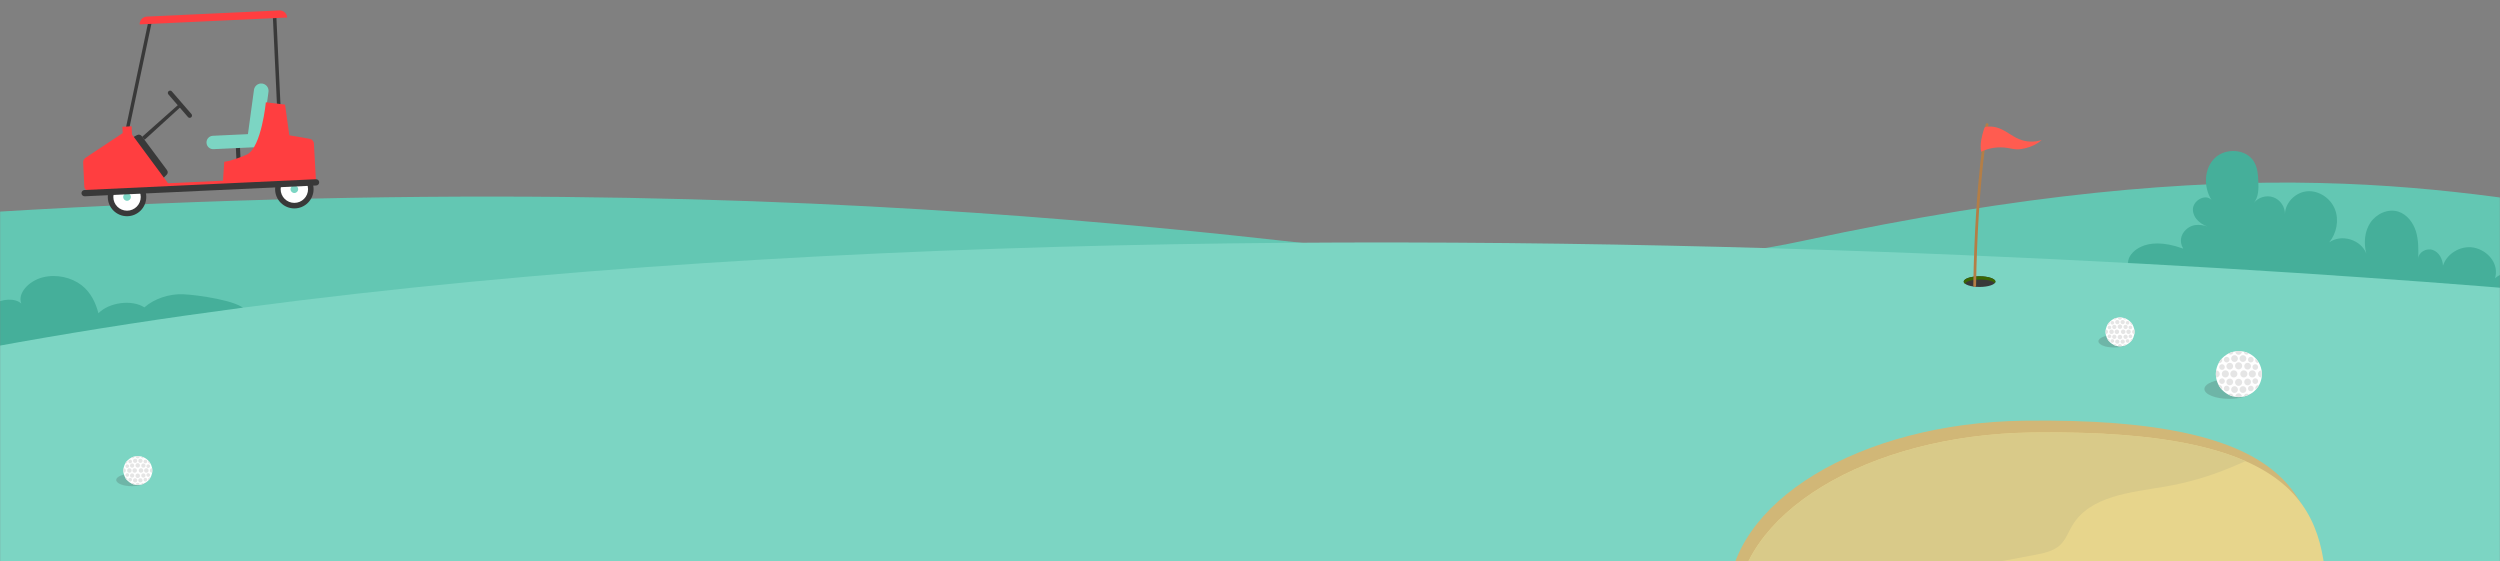 <svg width="1920" height="431" viewBox="0 0 1920 431" fill="none" xmlns="http://www.w3.org/2000/svg">
<rect x="0" y="0" width="1920" height="431" fill="#808080" stroke="none"/>
<mask id="mask0_1_706" style="mask-type:alpha" maskUnits="userSpaceOnUse" x="0" y="0" width="1920" height="431">
<rect width="1920" height="431" fill="#D9D9D9"/>
</mask>
<g mask="url(#mask0_1_706)">
<path d="M2028.88 168.37C1884.79 145.916 1727.61 111.052 1384.38 185.029C1266.75 210.38 1142.85 199.033 1128.02 198.888C1032.65 198.019 620.277 114.674 -108 169.819V398.461H2028.78L2028.88 168.37Z" fill="#63C7B3"/>
<path d="M1676.67 190.776C1673.58 185.705 1674.79 180.152 1678.7 176.482C1684.88 170.64 1692.02 172.861 1697.72 174.599C1690.91 173.199 1684.25 167.936 1684.15 160.982C1684.06 154.029 1693.76 148.476 1698.45 153.594C1692.22 143.792 1692.6 129.547 1700.91 121.434C1709.22 113.322 1725.2 114.24 1731.09 124.235C1733.79 128.774 1734.23 134.279 1734.42 139.591C1734.66 145.337 1734.52 151.711 1730.75 156.057C1734.13 151.566 1740.51 149.634 1745.82 151.469C1751.13 153.304 1754.94 158.761 1754.85 164.41C1755.04 155.429 1763.15 147.51 1772.13 146.882C1781.12 146.254 1789.95 152.339 1793.24 160.741C1796.52 169.094 1794.54 179.138 1788.84 186.14C1798.16 179.428 1813.32 184.015 1817.33 194.784C1815.26 186.816 1815.88 177.835 1820.47 170.978C1825.06 164.121 1834.09 160.016 1841.91 162.527C1848.62 164.652 1853.35 170.978 1855.43 177.69C1857.51 184.45 1857.36 191.645 1857.22 198.695C1857.36 193.625 1863.64 190.245 1868.42 191.983C1873.2 193.721 1876 198.985 1876.19 204.055C1879.43 193.866 1891.6 187.492 1901.84 190.631C1912.07 193.77 1919.22 203.427 1916.18 213.712C1922.99 207.58 1931.82 209.753 1938.34 214.002C1944.86 218.251 1951.67 229.647 1950.94 237.422C1939.45 241.043 1923.56 238.194 1911.78 235.78C1827.13 218.541 1740.55 211.105 1654.22 213.712C1648.9 213.857 1643.25 213.954 1638.76 211.105C1634.27 208.256 1632.68 201.351 1636.11 196.28C1636.11 196.28 1645.38 179.573 1676.62 190.921L1676.67 190.776Z" fill="#45AF9A"/>
<path d="M-24.076 269.919C-32.043 269.243 -33.926 262.676 -30.594 256.833C-27.263 250.99 -19.488 247.514 -12.921 250.556C-13.597 244.665 -11.231 237.953 -5.002 233.703C1.227 229.454 11.706 228.681 16.39 233.172C13.251 225.446 21.846 215.837 32.711 213.036C43.576 210.235 55.165 213.277 62.505 218.927C69.844 224.577 73.466 232.544 75.591 240.56C83.944 232.11 101.424 229.889 110.889 236.069C118.277 229.502 129.721 225.591 140.441 225.977C151.161 226.363 183.707 230.999 188.246 238.001C172.987 245.196 132.812 248.962 115.863 252.439C72.162 261.42 28.22 269.533 -15.674 277.597C-19.198 278.225 -23.061 278.852 -25.959 277.597C-28.856 276.341 -29.194 272.285 -25.814 271.175" fill="#45AF9A"/>
<path d="M-107.952 287.061V894.618H2028.83V230.565C2028.83 230.565 745.97 99.946 -107.952 287.013V287.061Z" fill="#7CD5C3"/>
<g opacity="0.2">
<path d="M1623.5 266.877C1630.09 266.877 1635.43 264.737 1635.43 262.097C1635.43 259.456 1630.09 257.316 1623.5 257.316C1616.92 257.316 1611.58 259.456 1611.58 262.097C1611.58 264.737 1616.92 266.877 1623.5 266.877Z" fill="#393939"/>
</g>
<path d="M1628.19 266.008C1634.32 266.008 1639.29 261.036 1639.29 254.902C1639.29 248.768 1634.32 243.796 1628.19 243.796C1622.05 243.796 1617.08 248.768 1617.08 254.902C1617.08 261.036 1622.05 266.008 1628.19 266.008Z" fill="white"/>
<path d="M1628.09 252.632C1629.05 252.632 1629.83 251.854 1629.83 250.894C1629.83 249.934 1629.05 249.156 1628.09 249.156C1627.13 249.156 1626.35 249.934 1626.35 250.894C1626.35 251.854 1627.13 252.632 1628.09 252.632Z" fill="#E5E5E5"/>
<path d="M1623.79 252.729C1624.7 252.729 1625.44 251.994 1625.44 251.087C1625.44 250.18 1624.7 249.445 1623.79 249.445C1622.89 249.445 1622.15 250.18 1622.15 251.087C1622.15 251.994 1622.89 252.729 1623.79 252.729Z" fill="#E5E5E5"/>
<path d="M1626.11 249.011C1627.02 249.011 1627.75 248.276 1627.75 247.369C1627.75 246.462 1627.02 245.727 1626.11 245.727C1625.21 245.727 1624.47 246.462 1624.47 247.369C1624.47 248.276 1625.21 249.011 1626.11 249.011Z" fill="#E5E5E5"/>
<path d="M1620.08 252.874C1620.85 252.874 1621.48 252.247 1621.48 251.473C1621.48 250.7 1620.85 250.073 1620.08 250.073C1619.3 250.073 1618.68 250.7 1618.68 251.473C1618.68 252.247 1619.3 252.874 1620.08 252.874Z" fill="#E5E5E5"/>
<path d="M1622.3 249.3C1623.07 249.3 1623.7 248.673 1623.7 247.9C1623.7 247.127 1623.07 246.5 1622.3 246.5C1621.52 246.5 1620.9 247.127 1620.9 247.9C1620.9 248.673 1621.52 249.3 1622.3 249.3Z" fill="#E5E5E5"/>
<path d="M1626.5 243.94C1626.5 244.81 1627.22 245.534 1628.09 245.534C1628.96 245.534 1629.69 244.81 1629.69 243.94C1629.69 243.94 1627.99 243.506 1626.59 243.94H1626.45H1626.5Z" fill="#E5E5E5"/>
<path d="M1618.48 249.494C1618.48 249.494 1618.67 249.494 1618.82 249.494C1619.59 249.494 1620.22 248.866 1620.22 248.093C1620.22 247.803 1620.12 247.562 1619.98 247.321C1619.98 247.321 1619.11 248.19 1618.53 249.397L1618.48 249.494Z" fill="#E5E5E5"/>
<path d="M1630.22 249.011C1631.12 249.011 1631.86 248.276 1631.86 247.369C1631.86 246.462 1631.12 245.727 1630.22 245.727C1629.31 245.727 1628.57 246.462 1628.57 247.369C1628.57 248.276 1629.31 249.011 1630.22 249.011Z" fill="#E5E5E5"/>
<path d="M1633.98 249.3C1634.76 249.3 1635.38 248.673 1635.38 247.9C1635.38 247.127 1634.76 246.5 1633.98 246.5C1633.21 246.5 1632.58 247.127 1632.58 247.9C1632.58 248.673 1633.21 249.3 1633.98 249.3Z" fill="#E5E5E5"/>
<path d="M1637.85 249.494C1637.85 249.494 1637.65 249.494 1637.51 249.494C1636.73 249.494 1636.11 248.866 1636.11 248.093C1636.11 247.803 1636.2 247.562 1636.35 247.321C1636.35 247.321 1637.22 248.19 1637.8 249.397L1637.85 249.494Z" fill="#E5E5E5"/>
<path d="M1623.17 245.002C1623.17 245.002 1623.31 245.147 1623.41 245.196C1624.04 245.63 1624.9 245.485 1625.34 244.858C1625.48 244.616 1625.58 244.375 1625.58 244.085C1625.58 244.085 1624.37 244.278 1623.21 244.954H1623.17V245.002Z" fill="#E5E5E5"/>
<path d="M1633.02 245.002C1633.02 245.002 1632.87 245.147 1632.78 245.196C1632.15 245.63 1631.28 245.485 1630.84 244.858C1630.7 244.616 1630.6 244.375 1630.6 244.085C1630.6 244.085 1631.81 244.278 1632.97 244.954H1633.02V245.002Z" fill="#E5E5E5"/>
<path d="M1632.44 252.729C1633.34 252.729 1634.08 251.994 1634.08 251.087C1634.08 250.18 1633.34 249.445 1632.44 249.445C1631.53 249.445 1630.8 250.18 1630.8 251.087C1630.8 251.994 1631.53 252.729 1632.44 252.729Z" fill="#E5E5E5"/>
<path d="M1636.16 252.874C1636.93 252.874 1637.56 252.247 1637.56 251.473C1637.56 250.7 1636.93 250.073 1636.16 250.073C1635.38 250.073 1634.76 250.7 1634.76 251.473C1634.76 252.247 1635.38 252.874 1636.16 252.874Z" fill="#E5E5E5"/>
<path d="M1628.09 260.6C1629.05 260.6 1629.83 259.822 1629.83 258.861C1629.83 257.901 1629.05 257.123 1628.09 257.123C1627.13 257.123 1626.35 257.901 1626.35 258.861C1626.35 259.822 1627.13 260.6 1628.09 260.6Z" fill="#E5E5E5"/>
<path d="M1623.79 260.31C1624.7 260.31 1625.44 259.575 1625.44 258.668C1625.44 257.761 1624.7 257.026 1623.79 257.026C1622.89 257.026 1622.15 257.761 1622.15 258.668C1622.15 259.575 1622.89 260.31 1623.79 260.31Z" fill="#E5E5E5"/>
<path d="M1626.11 264.028C1627.02 264.028 1627.75 263.293 1627.75 262.386C1627.75 261.48 1627.02 260.745 1626.11 260.745C1625.21 260.745 1624.47 261.48 1624.47 262.386C1624.47 263.293 1625.21 264.028 1626.11 264.028Z" fill="#E5E5E5"/>
<path d="M1620.08 259.682C1620.85 259.682 1621.48 259.055 1621.48 258.282C1621.48 257.508 1620.85 256.881 1620.08 256.881C1619.3 256.881 1618.68 257.508 1618.68 258.282C1618.68 259.055 1619.3 259.682 1620.08 259.682Z" fill="#E5E5E5"/>
<path d="M1622.3 263.255C1623.07 263.255 1623.7 262.628 1623.7 261.855C1623.7 261.082 1623.07 260.455 1622.3 260.455C1621.52 260.455 1620.9 261.082 1620.9 261.855C1620.9 262.628 1621.52 263.255 1622.3 263.255Z" fill="#E5E5E5"/>
<path d="M1626.5 265.815C1626.5 264.945 1627.22 264.221 1628.09 264.221C1628.96 264.221 1629.69 264.945 1629.69 265.815C1629.69 265.815 1627.99 266.249 1626.59 265.815H1626.45H1626.5Z" fill="#E5E5E5"/>
<path d="M1618.48 260.262C1618.48 260.262 1618.67 260.262 1618.82 260.262C1619.59 260.262 1620.22 260.89 1620.22 261.662C1620.22 261.952 1620.12 262.193 1619.98 262.435C1619.98 262.435 1619.11 261.566 1618.53 260.358L1618.48 260.262Z" fill="#E5E5E5"/>
<path d="M1630.22 264.028C1631.12 264.028 1631.86 263.293 1631.86 262.386C1631.86 261.48 1631.12 260.745 1630.22 260.745C1629.31 260.745 1628.57 261.48 1628.57 262.386C1628.57 263.293 1629.31 264.028 1630.22 264.028Z" fill="#E5E5E5"/>
<path d="M1633.98 263.255C1634.76 263.255 1635.38 262.628 1635.38 261.855C1635.38 261.082 1634.76 260.455 1633.98 260.455C1633.21 260.455 1632.58 261.082 1632.58 261.855C1632.58 262.628 1633.21 263.255 1633.98 263.255Z" fill="#E5E5E5"/>
<path d="M1637.89 260.262C1637.89 260.262 1637.7 260.262 1637.56 260.262C1636.78 260.262 1636.16 260.89 1636.16 261.662C1636.16 261.952 1636.25 262.193 1636.4 262.435C1636.4 262.435 1637.27 261.566 1637.85 260.358L1637.89 260.262Z" fill="#E5E5E5"/>
<path d="M1623.17 264.753C1623.17 264.753 1623.31 264.608 1623.41 264.56C1624.04 264.125 1624.9 264.27 1625.34 264.898C1625.48 265.139 1625.58 265.38 1625.58 265.67C1625.58 265.67 1624.37 265.477 1623.21 264.801H1623.17V264.753Z" fill="#E5E5E5"/>
<path d="M1633.06 264.801C1633.06 264.801 1632.92 264.656 1632.82 264.608C1632.2 264.173 1631.33 264.318 1630.89 264.946C1630.75 265.187 1630.65 265.429 1630.65 265.718C1630.65 265.718 1631.86 265.525 1633.02 264.849H1633.06V264.801Z" fill="#E5E5E5"/>
<path d="M1632.44 260.31C1633.34 260.31 1634.08 259.575 1634.08 258.668C1634.08 257.761 1633.34 257.026 1632.44 257.026C1631.53 257.026 1630.8 257.761 1630.8 258.668C1630.8 259.575 1631.53 260.31 1632.44 260.31Z" fill="#E5E5E5"/>
<path d="M1636.16 259.682C1636.93 259.682 1637.56 259.055 1637.56 258.282C1637.56 257.508 1636.93 256.881 1636.16 256.881C1635.38 256.881 1634.76 257.508 1634.76 258.282C1634.76 259.055 1635.38 259.682 1636.16 259.682Z" fill="#E5E5E5"/>
<path d="M1625.77 256.544C1626.73 256.544 1627.51 255.765 1627.51 254.805C1627.51 253.845 1626.73 253.067 1625.77 253.067C1624.81 253.067 1624.04 253.845 1624.04 254.805C1624.04 255.765 1624.81 256.544 1625.77 256.544Z" fill="#E5E5E5"/>
<path d="M1621.67 256.544C1622.63 256.544 1623.41 255.765 1623.41 254.805C1623.41 253.845 1622.63 253.067 1621.67 253.067C1620.71 253.067 1619.93 253.845 1619.93 254.805C1619.93 255.765 1620.71 256.544 1621.67 256.544Z" fill="#E5E5E5"/>
<path d="M1630.6 256.544C1631.56 256.544 1632.34 255.765 1632.34 254.805C1632.34 253.845 1631.56 253.067 1630.6 253.067C1629.64 253.067 1628.86 253.845 1628.86 254.805C1628.86 255.765 1629.64 256.544 1630.6 256.544Z" fill="#E5E5E5"/>
<path d="M1634.75 256.544C1635.71 256.544 1636.49 255.765 1636.49 254.805C1636.49 253.845 1635.71 253.067 1634.75 253.067C1633.79 253.067 1633.02 253.845 1633.02 254.805C1633.02 255.765 1633.79 256.544 1634.75 256.544Z" fill="#E5E5E5"/>
<path d="M1639.25 256.35V256.544C1638.23 256.544 1637.46 255.771 1637.46 254.805C1637.46 253.839 1638.23 253.067 1639.2 253.067C1639.2 253.067 1639.54 254.95 1639.2 256.35H1639.25Z" fill="#E5E5E5"/>
<path d="M1617.18 256.35V256.544C1618.19 256.544 1618.97 255.771 1618.97 254.805C1618.97 253.839 1618.19 253.067 1617.23 253.067C1617.23 253.067 1616.89 254.95 1617.23 256.35H1617.18Z" fill="#E5E5E5"/>
<g opacity="0.2">
<path d="M101.183 373.4C107.771 373.4 113.111 371.26 113.111 368.62C113.111 365.979 107.771 363.839 101.183 363.839C94.596 363.839 89.256 365.979 89.256 368.62C89.256 371.26 94.596 373.4 101.183 373.4Z" fill="#393939"/>
</g>
<path d="M105.867 372.483C112.001 372.483 116.973 367.51 116.973 361.376C116.973 355.243 112.001 350.27 105.867 350.27C99.733 350.27 94.761 355.243 94.761 361.376C94.761 367.51 99.733 372.483 105.867 372.483Z" fill="white"/>
<path d="M105.771 359.155C106.731 359.155 107.509 358.377 107.509 357.417C107.509 356.457 106.731 355.678 105.771 355.678C104.811 355.678 104.032 356.457 104.032 357.417C104.032 358.377 104.811 359.155 105.771 359.155Z" fill="#E5E5E5"/>
<path d="M101.473 359.204C102.379 359.204 103.114 358.468 103.114 357.562C103.114 356.655 102.379 355.92 101.473 355.92C100.566 355.92 99.831 356.655 99.831 357.562C99.831 358.468 100.566 359.204 101.473 359.204Z" fill="#E5E5E5"/>
<path d="M103.79 355.534C104.697 355.534 105.432 354.799 105.432 353.892C105.432 352.985 104.697 352.25 103.79 352.25C102.883 352.25 102.148 352.985 102.148 353.892C102.148 354.799 102.883 355.534 103.79 355.534Z" fill="#E5E5E5"/>
<path d="M97.753 359.396C98.527 359.396 99.153 358.769 99.153 357.996C99.153 357.223 98.527 356.596 97.753 356.596C96.98 356.596 96.353 357.223 96.353 357.996C96.353 358.769 96.98 359.396 97.753 359.396Z" fill="#E5E5E5"/>
<path d="M99.976 355.823C100.749 355.823 101.376 355.196 101.376 354.423C101.376 353.65 100.749 353.023 99.976 353.023C99.202 353.023 98.575 353.65 98.575 354.423C98.575 355.196 99.202 355.823 99.976 355.823Z" fill="#E5E5E5"/>
<path d="M104.176 350.463C104.176 351.332 104.901 352.057 105.77 352.057C106.639 352.057 107.363 351.332 107.363 350.463C107.363 350.463 105.673 350.029 104.273 350.463H104.128H104.176Z" fill="#E5E5E5"/>
<path d="M96.112 356.017C96.112 356.017 96.306 356.017 96.451 356.017C97.223 356.017 97.851 355.389 97.851 354.616C97.851 354.326 97.754 354.085 97.609 353.844C97.609 353.844 96.74 354.713 96.161 355.92L96.112 356.017Z" fill="#E5E5E5"/>
<path d="M107.846 355.534C108.753 355.534 109.488 354.799 109.488 353.892C109.488 352.985 108.753 352.25 107.846 352.25C106.939 352.25 106.204 352.985 106.204 353.892C106.204 354.799 106.939 355.534 107.846 355.534Z" fill="#E5E5E5"/>
<path d="M111.661 355.823C112.435 355.823 113.062 355.196 113.062 354.423C113.062 353.65 112.435 353.023 111.661 353.023C110.888 353.023 110.261 353.65 110.261 354.423C110.261 355.196 110.888 355.823 111.661 355.823Z" fill="#E5E5E5"/>
<path d="M115.524 356.017C115.524 356.017 115.331 356.017 115.186 356.017C114.413 356.017 113.786 355.389 113.786 354.616C113.786 354.326 113.882 354.085 114.027 353.844C114.027 353.844 114.896 354.713 115.476 355.92L115.524 356.017Z" fill="#E5E5E5"/>
<path d="M100.845 351.526C100.845 351.526 100.989 351.671 101.086 351.719C101.714 352.154 102.583 352.009 103.018 351.381C103.162 351.139 103.259 350.898 103.259 350.608C103.259 350.608 102.052 350.802 100.893 351.478H100.845V351.526Z" fill="#E5E5E5"/>
<path d="M110.696 351.526C110.696 351.526 110.551 351.671 110.454 351.719C109.826 352.154 108.957 352.009 108.523 351.381C108.378 351.139 108.281 350.898 108.281 350.608C108.281 350.608 109.488 350.802 110.647 351.478H110.696V351.526Z" fill="#E5E5E5"/>
<path d="M110.116 359.204C111.023 359.204 111.758 358.468 111.758 357.562C111.758 356.655 111.023 355.92 110.116 355.92C109.21 355.92 108.475 356.655 108.475 357.562C108.475 358.468 109.21 359.204 110.116 359.204Z" fill="#E5E5E5"/>
<path d="M113.833 359.396C114.607 359.396 115.234 358.769 115.234 357.996C115.234 357.223 114.607 356.596 113.833 356.596C113.06 356.596 112.433 357.223 112.433 357.996C112.433 358.769 113.06 359.396 113.833 359.396Z" fill="#E5E5E5"/>
<path d="M105.771 367.122C106.731 367.122 107.509 366.344 107.509 365.384C107.509 364.424 106.731 363.646 105.771 363.646C104.811 363.646 104.032 364.424 104.032 365.384C104.032 366.344 104.811 367.122 105.771 367.122Z" fill="#E5E5E5"/>
<path d="M101.473 366.833C102.379 366.833 103.114 366.098 103.114 365.191C103.114 364.284 102.379 363.549 101.473 363.549C100.566 363.549 99.831 364.284 99.831 365.191C99.831 366.098 100.566 366.833 101.473 366.833Z" fill="#E5E5E5"/>
<path d="M103.79 370.551C104.697 370.551 105.432 369.816 105.432 368.909C105.432 368.002 104.697 367.267 103.79 367.267C102.883 367.267 102.148 368.002 102.148 368.909C102.148 369.816 102.883 370.551 103.79 370.551Z" fill="#E5E5E5"/>
<path d="M97.753 366.205C98.527 366.205 99.153 365.578 99.153 364.805C99.153 364.032 98.527 363.405 97.753 363.405C96.98 363.405 96.353 364.032 96.353 364.805C96.353 365.578 96.98 366.205 97.753 366.205Z" fill="#E5E5E5"/>
<path d="M99.976 369.779C100.749 369.779 101.376 369.152 101.376 368.378C101.376 367.605 100.749 366.978 99.976 366.978C99.202 366.978 98.575 367.605 98.575 368.378C98.575 369.152 99.202 369.779 99.976 369.779Z" fill="#E5E5E5"/>
<path d="M104.176 372.338C104.176 371.469 104.901 370.744 105.77 370.744C106.639 370.744 107.363 371.469 107.363 372.338C107.363 372.338 105.673 372.772 104.273 372.338H104.128H104.176Z" fill="#E5E5E5"/>
<path d="M96.112 366.736C96.112 366.736 96.306 366.736 96.451 366.736C97.223 366.736 97.851 367.364 97.851 368.137C97.851 368.426 97.754 368.668 97.609 368.909C97.609 368.909 96.74 368.04 96.161 366.833L96.112 366.736Z" fill="#E5E5E5"/>
<path d="M107.846 370.551C108.753 370.551 109.488 369.816 109.488 368.909C109.488 368.002 108.753 367.267 107.846 367.267C106.939 367.267 106.204 368.002 106.204 368.909C106.204 369.816 106.939 370.551 107.846 370.551Z" fill="#E5E5E5"/>
<path d="M111.661 369.779C112.435 369.779 113.062 369.152 113.062 368.378C113.062 367.605 112.435 366.978 111.661 366.978C110.888 366.978 110.261 367.605 110.261 368.378C110.261 369.152 110.888 369.779 111.661 369.779Z" fill="#E5E5E5"/>
<path d="M115.572 366.736C115.572 366.736 115.379 366.736 115.234 366.736C114.462 366.736 113.834 367.364 113.834 368.137C113.834 368.426 113.93 368.668 114.075 368.909C114.075 368.909 114.944 368.04 115.524 366.833L115.572 366.736Z" fill="#E5E5E5"/>
<path d="M100.845 371.275C100.845 371.275 100.989 371.13 101.086 371.082C101.714 370.647 102.583 370.792 103.018 371.42C103.162 371.662 103.259 371.903 103.259 372.193C103.259 372.193 102.052 371.999 100.893 371.323H100.845V371.275Z" fill="#E5E5E5"/>
<path d="M110.696 371.324C110.696 371.324 110.551 371.179 110.454 371.13C109.826 370.696 108.957 370.841 108.523 371.468C108.378 371.71 108.281 371.951 108.281 372.241C108.281 372.241 109.488 372.048 110.647 371.372H110.696V371.324Z" fill="#E5E5E5"/>
<path d="M110.116 366.833C111.023 366.833 111.758 366.098 111.758 365.191C111.758 364.284 111.023 363.549 110.116 363.549C109.21 363.549 108.475 364.284 108.475 365.191C108.475 366.098 109.21 366.833 110.116 366.833Z" fill="#E5E5E5"/>
<path d="M113.833 366.205C114.607 366.205 115.234 365.578 115.234 364.805C115.234 364.032 114.607 363.405 113.833 363.405C113.06 363.405 112.433 364.032 112.433 364.805C112.433 365.578 113.06 366.205 113.833 366.205Z" fill="#E5E5E5"/>
<path d="M103.452 363.067C104.412 363.067 105.19 362.288 105.19 361.328C105.19 360.368 104.412 359.59 103.452 359.59C102.492 359.59 101.714 360.368 101.714 361.328C101.714 362.288 102.492 363.067 103.452 363.067Z" fill="#E5E5E5"/>
<path d="M99.348 363.067C100.308 363.067 101.086 362.288 101.086 361.328C101.086 360.368 100.308 359.59 99.348 359.59C98.388 359.59 97.61 360.368 97.61 361.328C97.61 362.288 98.388 363.067 99.348 363.067Z" fill="#E5E5E5"/>
<path d="M108.281 363.067C109.241 363.067 110.019 362.288 110.019 361.328C110.019 360.368 109.241 359.59 108.281 359.59C107.321 359.59 106.542 360.368 106.542 361.328C106.542 362.288 107.321 363.067 108.281 363.067Z" fill="#E5E5E5"/>
<path d="M112.386 363.067C113.346 363.067 114.124 362.288 114.124 361.328C114.124 360.368 113.346 359.59 112.386 359.59C111.426 359.59 110.647 360.368 110.647 361.328C110.647 362.288 111.426 363.067 112.386 363.067Z" fill="#E5E5E5"/>
<path d="M116.876 362.873V363.067C115.862 363.067 115.089 362.294 115.089 361.328C115.089 360.362 115.862 359.59 116.828 359.59C116.828 359.59 117.166 361.473 116.828 362.873H116.876Z" fill="#E5E5E5"/>
<path d="M94.856 362.873V363.067C95.871 363.067 96.643 362.294 96.643 361.328C96.643 360.362 95.871 359.59 94.905 359.59C94.905 359.59 94.567 361.473 94.905 362.873H94.856Z" fill="#E5E5E5"/>
<g opacity="0.2">
<path d="M1711.97 306.328C1722.45 306.328 1730.94 302.934 1730.94 298.747C1730.94 294.56 1722.45 291.166 1711.97 291.166C1701.49 291.166 1692.99 294.56 1692.99 298.747C1692.99 302.934 1701.49 306.328 1711.97 306.328Z" fill="#393939"/>
</g>
<path d="M1719.45 304.976C1729.21 304.976 1737.13 297.063 1737.13 287.303C1737.13 277.542 1729.21 269.629 1719.45 269.629C1709.69 269.629 1701.78 277.542 1701.78 287.303C1701.78 297.063 1709.69 304.976 1719.45 304.976Z" fill="white"/>
<path d="M1719.26 283.73C1720.78 283.73 1722.01 282.497 1722.01 280.977C1722.01 279.457 1720.78 278.225 1719.26 278.225C1717.74 278.225 1716.51 279.457 1716.51 280.977C1716.51 282.497 1717.74 283.73 1719.26 283.73Z" fill="#E5E5E5"/>
<path d="M1712.45 283.826C1713.89 283.826 1715.06 282.658 1715.06 281.218C1715.06 279.778 1713.89 278.611 1712.45 278.611C1711.01 278.611 1709.84 279.778 1709.84 281.218C1709.84 282.658 1711.01 283.826 1712.45 283.826Z" fill="#E5E5E5"/>
<path d="M1716.12 277.983C1717.56 277.983 1718.73 276.816 1718.73 275.376C1718.73 273.936 1717.56 272.768 1716.12 272.768C1714.68 272.768 1713.51 273.936 1713.51 275.376C1713.51 276.816 1714.68 277.983 1716.12 277.983Z" fill="#E5E5E5"/>
<path d="M1706.51 284.067C1707.71 284.067 1708.68 283.095 1708.68 281.894C1708.68 280.694 1707.71 279.721 1706.51 279.721C1705.31 279.721 1704.34 280.694 1704.34 281.894C1704.34 283.095 1705.31 284.067 1706.51 284.067Z" fill="#E5E5E5"/>
<path d="M1710.08 278.37C1711.28 278.37 1712.26 277.397 1712.26 276.197C1712.26 274.997 1711.28 274.024 1710.08 274.024C1708.88 274.024 1707.91 274.997 1707.91 276.197C1707.91 277.397 1708.88 278.37 1710.08 278.37Z" fill="#E5E5E5"/>
<path d="M1716.7 269.919C1716.7 271.32 1717.86 272.478 1719.26 272.478C1720.66 272.478 1721.82 271.32 1721.82 269.919C1721.82 269.919 1719.16 269.195 1716.89 269.871H1716.65L1716.7 269.919Z" fill="#E5E5E5"/>
<path d="M1704 278.756C1704 278.756 1704.34 278.804 1704.53 278.804C1705.74 278.804 1706.7 277.838 1706.7 276.631C1706.7 276.197 1706.56 275.762 1706.32 275.424C1706.32 275.424 1704.92 276.824 1704 278.708V278.804V278.756Z" fill="#E5E5E5"/>
<path d="M1722.59 277.983C1724.03 277.983 1725.2 276.816 1725.2 275.376C1725.2 273.936 1724.03 272.768 1722.59 272.768C1721.15 272.768 1719.98 273.936 1719.98 275.376C1719.98 276.816 1721.15 277.983 1722.59 277.983Z" fill="#E5E5E5"/>
<path d="M1728.63 278.37C1729.83 278.37 1730.8 277.397 1730.8 276.197C1730.8 274.997 1729.83 274.024 1728.63 274.024C1727.43 274.024 1726.45 274.997 1726.45 276.197C1726.45 277.397 1727.43 278.37 1728.63 278.37Z" fill="#E5E5E5"/>
<path d="M1734.71 278.756C1734.71 278.756 1734.37 278.804 1734.18 278.804C1732.97 278.804 1732.01 277.838 1732.01 276.631C1732.01 276.197 1732.15 275.762 1732.39 275.424C1732.39 275.424 1733.79 276.824 1734.71 278.708V278.804V278.756Z" fill="#E5E5E5"/>
<path d="M1711.44 271.609C1711.44 271.609 1711.68 271.851 1711.82 271.947C1712.84 272.623 1714.19 272.382 1714.86 271.368C1715.11 270.982 1715.25 270.547 1715.25 270.161C1715.25 270.161 1713.32 270.499 1711.48 271.561H1711.39L1711.44 271.609Z" fill="#E5E5E5"/>
<path d="M1727.08 271.609C1727.08 271.609 1726.84 271.851 1726.69 271.947C1725.68 272.623 1724.33 272.382 1723.65 271.368C1723.41 270.982 1723.27 270.547 1723.27 270.161C1723.27 270.161 1725.2 270.499 1727.03 271.561H1727.13L1727.08 271.609Z" fill="#E5E5E5"/>
<path d="M1726.16 283.826C1727.6 283.826 1728.77 282.658 1728.77 281.218C1728.77 279.778 1727.6 278.611 1726.16 278.611C1724.72 278.611 1723.56 279.778 1723.56 281.218C1723.56 282.658 1724.72 283.826 1726.16 283.826Z" fill="#E5E5E5"/>
<path d="M1732.06 284.067C1733.26 284.067 1734.23 283.095 1734.23 281.894C1734.23 280.694 1733.26 279.721 1732.06 279.721C1730.86 279.721 1729.88 280.694 1729.88 281.894C1729.88 283.095 1730.86 284.067 1732.06 284.067Z" fill="#E5E5E5"/>
<path d="M1719.26 296.381C1720.78 296.381 1722.01 295.149 1722.01 293.629C1722.01 292.109 1720.78 290.876 1719.26 290.876C1717.74 290.876 1716.51 292.109 1716.51 293.629C1716.51 295.149 1717.74 296.381 1719.26 296.381Z" fill="#E5E5E5"/>
<path d="M1712.45 295.946C1713.89 295.946 1715.06 294.779 1715.06 293.339C1715.06 291.899 1713.89 290.731 1712.45 290.731C1711.01 290.731 1709.84 291.899 1709.84 293.339C1709.84 294.779 1711.01 295.946 1712.45 295.946Z" fill="#E5E5E5"/>
<path d="M1716.12 301.789C1717.56 301.789 1718.73 300.622 1718.73 299.182C1718.73 297.742 1717.56 296.574 1716.12 296.574C1714.68 296.574 1713.51 297.742 1713.51 299.182C1713.51 300.622 1714.68 301.789 1716.12 301.789Z" fill="#E5E5E5"/>
<path d="M1706.51 294.884C1707.71 294.884 1708.68 293.911 1708.68 292.711C1708.68 291.511 1707.71 290.538 1706.51 290.538C1705.31 290.538 1704.34 291.511 1704.34 292.711C1704.34 293.911 1705.31 294.884 1706.51 294.884Z" fill="#E5E5E5"/>
<path d="M1710.08 300.534C1711.28 300.534 1712.26 299.561 1712.26 298.361C1712.26 297.161 1711.28 296.188 1710.08 296.188C1708.88 296.188 1707.91 297.161 1707.91 298.361C1707.91 299.561 1708.88 300.534 1710.08 300.534Z" fill="#E5E5E5"/>
<path d="M1716.7 304.638C1716.7 303.238 1717.86 302.079 1719.26 302.079C1720.66 302.079 1721.82 303.238 1721.82 304.638C1721.82 304.638 1719.16 305.362 1716.89 304.686H1716.65L1716.7 304.638Z" fill="#E5E5E5"/>
<path d="M1704 295.802C1704 295.802 1704.34 295.753 1704.53 295.753C1705.74 295.753 1706.7 296.719 1706.7 297.926C1706.7 298.361 1706.56 298.796 1706.32 299.134C1706.32 299.134 1704.92 297.733 1704 295.85V295.753V295.802Z" fill="#E5E5E5"/>
<path d="M1722.59 301.789C1724.03 301.789 1725.2 300.622 1725.2 299.182C1725.2 297.742 1724.03 296.574 1722.59 296.574C1721.15 296.574 1719.98 297.742 1719.98 299.182C1719.98 300.622 1721.15 301.789 1722.59 301.789Z" fill="#E5E5E5"/>
<path d="M1728.63 300.534C1729.83 300.534 1730.8 299.561 1730.8 298.361C1730.8 297.161 1729.83 296.188 1728.63 296.188C1727.43 296.188 1726.45 297.161 1726.45 298.361C1726.45 299.561 1727.43 300.534 1728.63 300.534Z" fill="#E5E5E5"/>
<path d="M1734.81 295.802C1734.81 295.802 1734.47 295.753 1734.28 295.753C1733.07 295.753 1732.1 296.719 1732.1 297.926C1732.1 298.361 1732.25 298.796 1732.49 299.134C1732.49 299.134 1733.89 297.733 1734.81 295.85V295.753V295.802Z" fill="#E5E5E5"/>
<path d="M1711.44 302.996C1711.44 302.996 1711.68 302.755 1711.82 302.658C1712.84 301.982 1714.19 302.224 1714.86 303.238C1715.11 303.624 1715.25 304.059 1715.25 304.445C1715.25 304.445 1713.32 304.107 1711.48 303.045H1711.39L1711.44 302.996Z" fill="#E5E5E5"/>
<path d="M1727.13 303.045C1727.13 303.045 1726.89 302.803 1726.74 302.707C1725.73 302.031 1724.38 302.272 1723.7 303.286C1723.46 303.672 1723.32 304.107 1723.32 304.493C1723.32 304.493 1725.25 304.155 1727.08 303.093H1727.18L1727.13 303.045Z" fill="#E5E5E5"/>
<path d="M1726.16 295.946C1727.6 295.946 1728.77 294.779 1728.77 293.339C1728.77 291.899 1727.6 290.731 1726.16 290.731C1724.72 290.731 1723.56 291.899 1723.56 293.339C1723.56 294.779 1724.72 295.946 1726.16 295.946Z" fill="#E5E5E5"/>
<path d="M1732.06 294.884C1733.26 294.884 1734.23 293.911 1734.23 292.711C1734.23 291.511 1733.26 290.538 1732.06 290.538C1730.86 290.538 1729.88 291.511 1729.88 292.711C1729.88 293.911 1730.86 294.884 1732.06 294.884Z" fill="#E5E5E5"/>
<path d="M1715.59 289.91C1717.11 289.91 1718.34 288.678 1718.34 287.158C1718.34 285.638 1717.11 284.406 1715.59 284.406C1714.07 284.406 1712.84 285.638 1712.84 287.158C1712.84 288.678 1714.07 289.91 1715.59 289.91Z" fill="#E5E5E5"/>
<path d="M1709.07 289.91C1710.59 289.91 1711.82 288.678 1711.82 287.158C1711.82 285.638 1710.59 284.406 1709.07 284.406C1707.55 284.406 1706.32 285.638 1706.32 287.158C1706.32 288.678 1707.55 289.91 1709.07 289.91Z" fill="#E5E5E5"/>
<path d="M1723.27 289.91C1724.79 289.91 1726.02 288.678 1726.02 287.158C1726.02 285.638 1724.79 284.406 1723.27 284.406C1721.75 284.406 1720.51 285.638 1720.51 287.158C1720.51 288.678 1721.75 289.91 1723.27 289.91Z" fill="#E5E5E5"/>
<path d="M1729.79 289.91C1731.31 289.91 1732.54 288.678 1732.54 287.158C1732.54 285.638 1731.31 284.406 1729.79 284.406C1728.27 284.406 1727.03 285.638 1727.03 287.158C1727.03 288.678 1728.27 289.91 1729.79 289.91Z" fill="#E5E5E5"/>
<path d="M1736.93 289.669V289.959C1735.34 289.959 1734.13 288.703 1734.13 287.207C1734.13 285.71 1735.39 284.454 1736.88 284.454C1736.88 284.454 1737.37 287.4 1736.93 289.669Z" fill="#E5E5E5"/>
<path d="M1701.97 289.669V289.959C1703.57 289.959 1704.77 288.703 1704.77 287.207C1704.77 285.71 1703.52 284.454 1702.02 284.454C1702.02 284.454 1701.54 287.4 1701.97 289.669Z" fill="#E5E5E5"/>
<path d="M1520.31 220.376C1527.03 220.376 1532.48 218.538 1532.48 216.271C1532.48 214.005 1527.03 212.167 1520.31 212.167C1513.59 212.167 1508.14 214.005 1508.14 216.271C1508.14 218.538 1513.59 220.376 1520.31 220.376Z" fill="#393939"/>
<path d="M1509.35 218.058C1509.35 218.058 1509.35 217.962 1509.35 217.913C1509.35 216.127 1514.42 214.678 1520.65 214.678C1526.4 214.678 1531.18 215.933 1531.9 217.527C1532.29 217.189 1532.48 216.754 1532.48 216.32C1532.48 214.05 1527.02 212.215 1520.31 212.215C1513.6 212.215 1508.14 214.05 1508.14 216.32C1508.14 216.947 1508.58 217.575 1509.3 218.106L1509.35 218.058Z" fill="#396702"/>
<path d="M1516.55 220.424C1515.97 220.424 1515.48 219.941 1515.48 219.314C1516.93 136.162 1524.95 95.89 1525.05 95.504C1525.14 94.924 1525.72 94.538 1526.3 94.683C1526.88 94.779 1527.27 95.359 1527.12 95.938C1527.02 96.325 1519.06 136.452 1517.61 219.362C1517.61 219.941 1517.13 220.424 1516.55 220.424Z" fill="#B47E46"/>
<path d="M1535.38 98.546C1540.74 100.525 1545.13 104.533 1550.4 106.755C1555.9 109.121 1562.27 109.41 1568.02 107.527C1564.5 110.714 1560.05 112.742 1555.42 113.853C1553.1 114.432 1550.73 114.819 1548.37 114.674C1546.1 114.529 1543.93 113.949 1541.7 113.611C1534.85 112.501 1527.7 113.515 1521.47 116.509C1520.46 110.666 1522 104.533 1523.69 99.125C1524.32 97.049 1524.95 97.338 1527.56 97.194C1530.16 97.049 1532.96 97.628 1535.43 98.546H1535.38Z" fill="#FF5C50"/>
<path d="M226.056 160.064C234.216 160.064 240.832 153.449 240.832 145.288C240.832 137.128 234.216 130.512 226.056 130.512C217.895 130.512 211.28 137.128 211.28 145.288C211.28 153.449 217.895 160.064 226.056 160.064Z" fill="#393939"/>
<path d="M226.055 155.815C231.869 155.815 236.582 151.102 236.582 145.288C236.582 139.475 231.869 134.762 226.055 134.762C220.241 134.762 215.528 139.475 215.528 145.288C215.528 151.102 220.241 155.815 226.055 155.815Z" fill="white"/>
<path d="M226.054 148.234C227.681 148.234 229 146.915 229 145.288C229 143.661 227.681 142.343 226.054 142.343C224.427 142.343 223.109 143.661 223.109 145.288C223.109 146.915 224.427 148.234 226.054 148.234Z" fill="#7CD5C3"/>
<path d="M97.561 166.052C105.722 166.052 112.337 159.437 112.337 151.276C112.337 143.115 105.722 136.5 97.561 136.5C89.4 136.5 82.785 143.115 82.785 151.276C82.785 159.437 89.4 166.052 97.561 166.052Z" fill="#393939"/>
<path d="M97.562 161.803C103.376 161.803 108.089 157.09 108.089 151.276C108.089 145.462 103.376 140.749 97.562 140.749C91.748 140.749 87.035 145.462 87.035 151.276C87.035 157.09 91.748 161.803 97.562 161.803Z" fill="white"/>
<path d="M97.561 154.222C99.188 154.222 100.507 152.903 100.507 151.276C100.507 149.649 99.188 148.331 97.561 148.331C95.934 148.331 94.615 149.649 94.615 151.276C94.615 152.903 95.934 154.222 97.561 154.222Z" fill="#7CD5C3"/>
<path d="M212.216 11.934L209.515 12.06L212.936 85.426L215.637 85.3L212.216 11.934Z" fill="#393939"/>
<path d="M99.01 99.898L96.306 99.994L113.931 16.505L116.683 16.408L99.01 99.898Z" fill="#393939"/>
<path d="M101.714 105.596L105.335 103.713C106.542 103.085 107.991 103.423 108.812 104.485L128.272 130.657C129.141 131.816 128.948 133.41 127.886 134.327L124.312 137.901L101.665 105.548L101.714 105.596Z" fill="#393939"/>
<path d="M108.957 105.258L136.915 80.438L138.702 82.176L111.081 107.334L108.957 105.258Z" fill="#393939"/>
<path d="M147.044 87.607L131.976 70.186C131.348 69.46 130.25 69.381 129.524 70.009L129.487 70.04C128.761 70.668 128.682 71.766 129.31 72.493L144.378 89.913C145.007 90.639 146.104 90.718 146.831 90.09L146.867 90.059C147.593 89.43 147.673 88.333 147.044 87.607Z" fill="#393939"/>
<path d="M184.275 112.137C184.234 111.257 183.488 110.578 182.609 110.619C181.73 110.66 181.05 111.406 181.091 112.285L181.582 122.8C181.623 123.68 182.369 124.359 183.248 124.318C184.127 124.277 184.806 123.531 184.765 122.652L184.275 112.137Z" fill="#393939"/>
<path d="M206.201 70.522C206.623 67.43 204.469 64.584 201.391 64.164C198.312 63.744 195.475 65.909 195.053 69.001L189.909 106.702C189.487 109.794 191.64 112.641 194.719 113.061C197.797 113.481 200.635 111.315 201.056 108.224L206.201 70.522Z" fill="#7CD5C3"/>
<path d="M195.111 102.805L163.469 104.281C160.645 104.413 158.463 106.809 158.595 109.632L158.597 109.681C158.728 112.504 161.124 114.687 163.948 114.555L195.591 113.079C198.414 112.948 200.597 110.552 200.465 107.728L200.463 107.68C200.331 104.856 197.935 102.674 195.111 102.805Z" fill="#7CD5C3"/>
<path d="M204.18 78.603C204.18 78.603 200.848 112.598 189.935 118.537C189.935 118.537 180.036 123.076 172.214 124.283L171.248 138.77L129.044 140.749L101.375 103.278L101.086 97.001L93.987 97.339L94.229 102.216L65.594 121.241C64.484 122.014 63.807 123.269 63.856 124.621L64.725 143.116C64.822 145.24 66.608 146.882 68.733 146.785C94.663 145.626 242.666 138.915 242.666 138.673C242.666 138.432 241.507 118.054 241.072 110.183C240.975 108.397 239.623 106.9 237.885 106.61L222.192 103.906L218.908 80.341L204.084 78.555L204.18 78.603Z" fill="#FF3E40"/>
<path d="M242.616 137.638L64.869 145.927C63.537 145.989 62.508 147.119 62.57 148.451C62.632 149.783 63.762 150.812 65.094 150.75L242.841 142.461C244.173 142.399 245.203 141.269 245.141 139.937C245.078 138.605 243.948 137.576 242.616 137.638Z" fill="#393939"/>
<path d="M107.266 18.726C107.122 15.587 109.584 12.883 112.723 12.738L214.562 8.006C217.701 7.861 220.405 10.324 220.55 13.463L107.266 18.726Z" fill="#FF3E40"/>
<path d="M1780.96 462.312C1780.96 539.203 1679.33 601.523 1553.98 601.523C1428.63 601.523 1327 539.203 1327 462.312C1327 385.421 1428.63 324.88 1553.98 323.102C1767.34 320.069 1780.96 385.421 1780.96 462.312Z" fill="#D1B777"/>
<path d="M1787 471.388C1787 548.279 1685.37 610.599 1560.02 610.599C1434.67 610.599 1333.04 548.279 1333.04 471.388C1333.04 394.497 1434.67 333.956 1560.02 332.177C1773.39 329.144 1787 394.497 1787 471.388Z" fill="#E7D58C"/>
<path d="M1647.47 562.257C1615.48 548.552 1583.46 534.848 1551.47 521.166C1532.11 512.866 1511.68 503.745 1499.82 486.324C1491.18 473.645 1488.85 454.81 1499.62 443.865C1506.41 436.956 1516.56 434.858 1526.09 433.056C1538.38 430.753 1550.67 428.427 1562.96 426.124C1569.92 424.825 1577.28 423.297 1582.37 418.394C1586.61 414.29 1588.57 408.475 1591.63 403.413C1605.35 380.701 1636.41 378.216 1662.57 373.746C1679.26 370.896 1695.65 366.222 1711.34 359.814L1724.63 354.159C1690.95 339.337 1639.28 331.037 1560.07 332.154C1434.72 333.933 1333.09 394.474 1333.09 471.365C1333.09 548.256 1434.72 610.576 1560.07 610.576C1560.07 610.576 1659.94 593.93 1659.94 569.713L1647.52 562.234L1647.47 562.257Z" fill="#D9CA89"/>
</g>
</svg>
